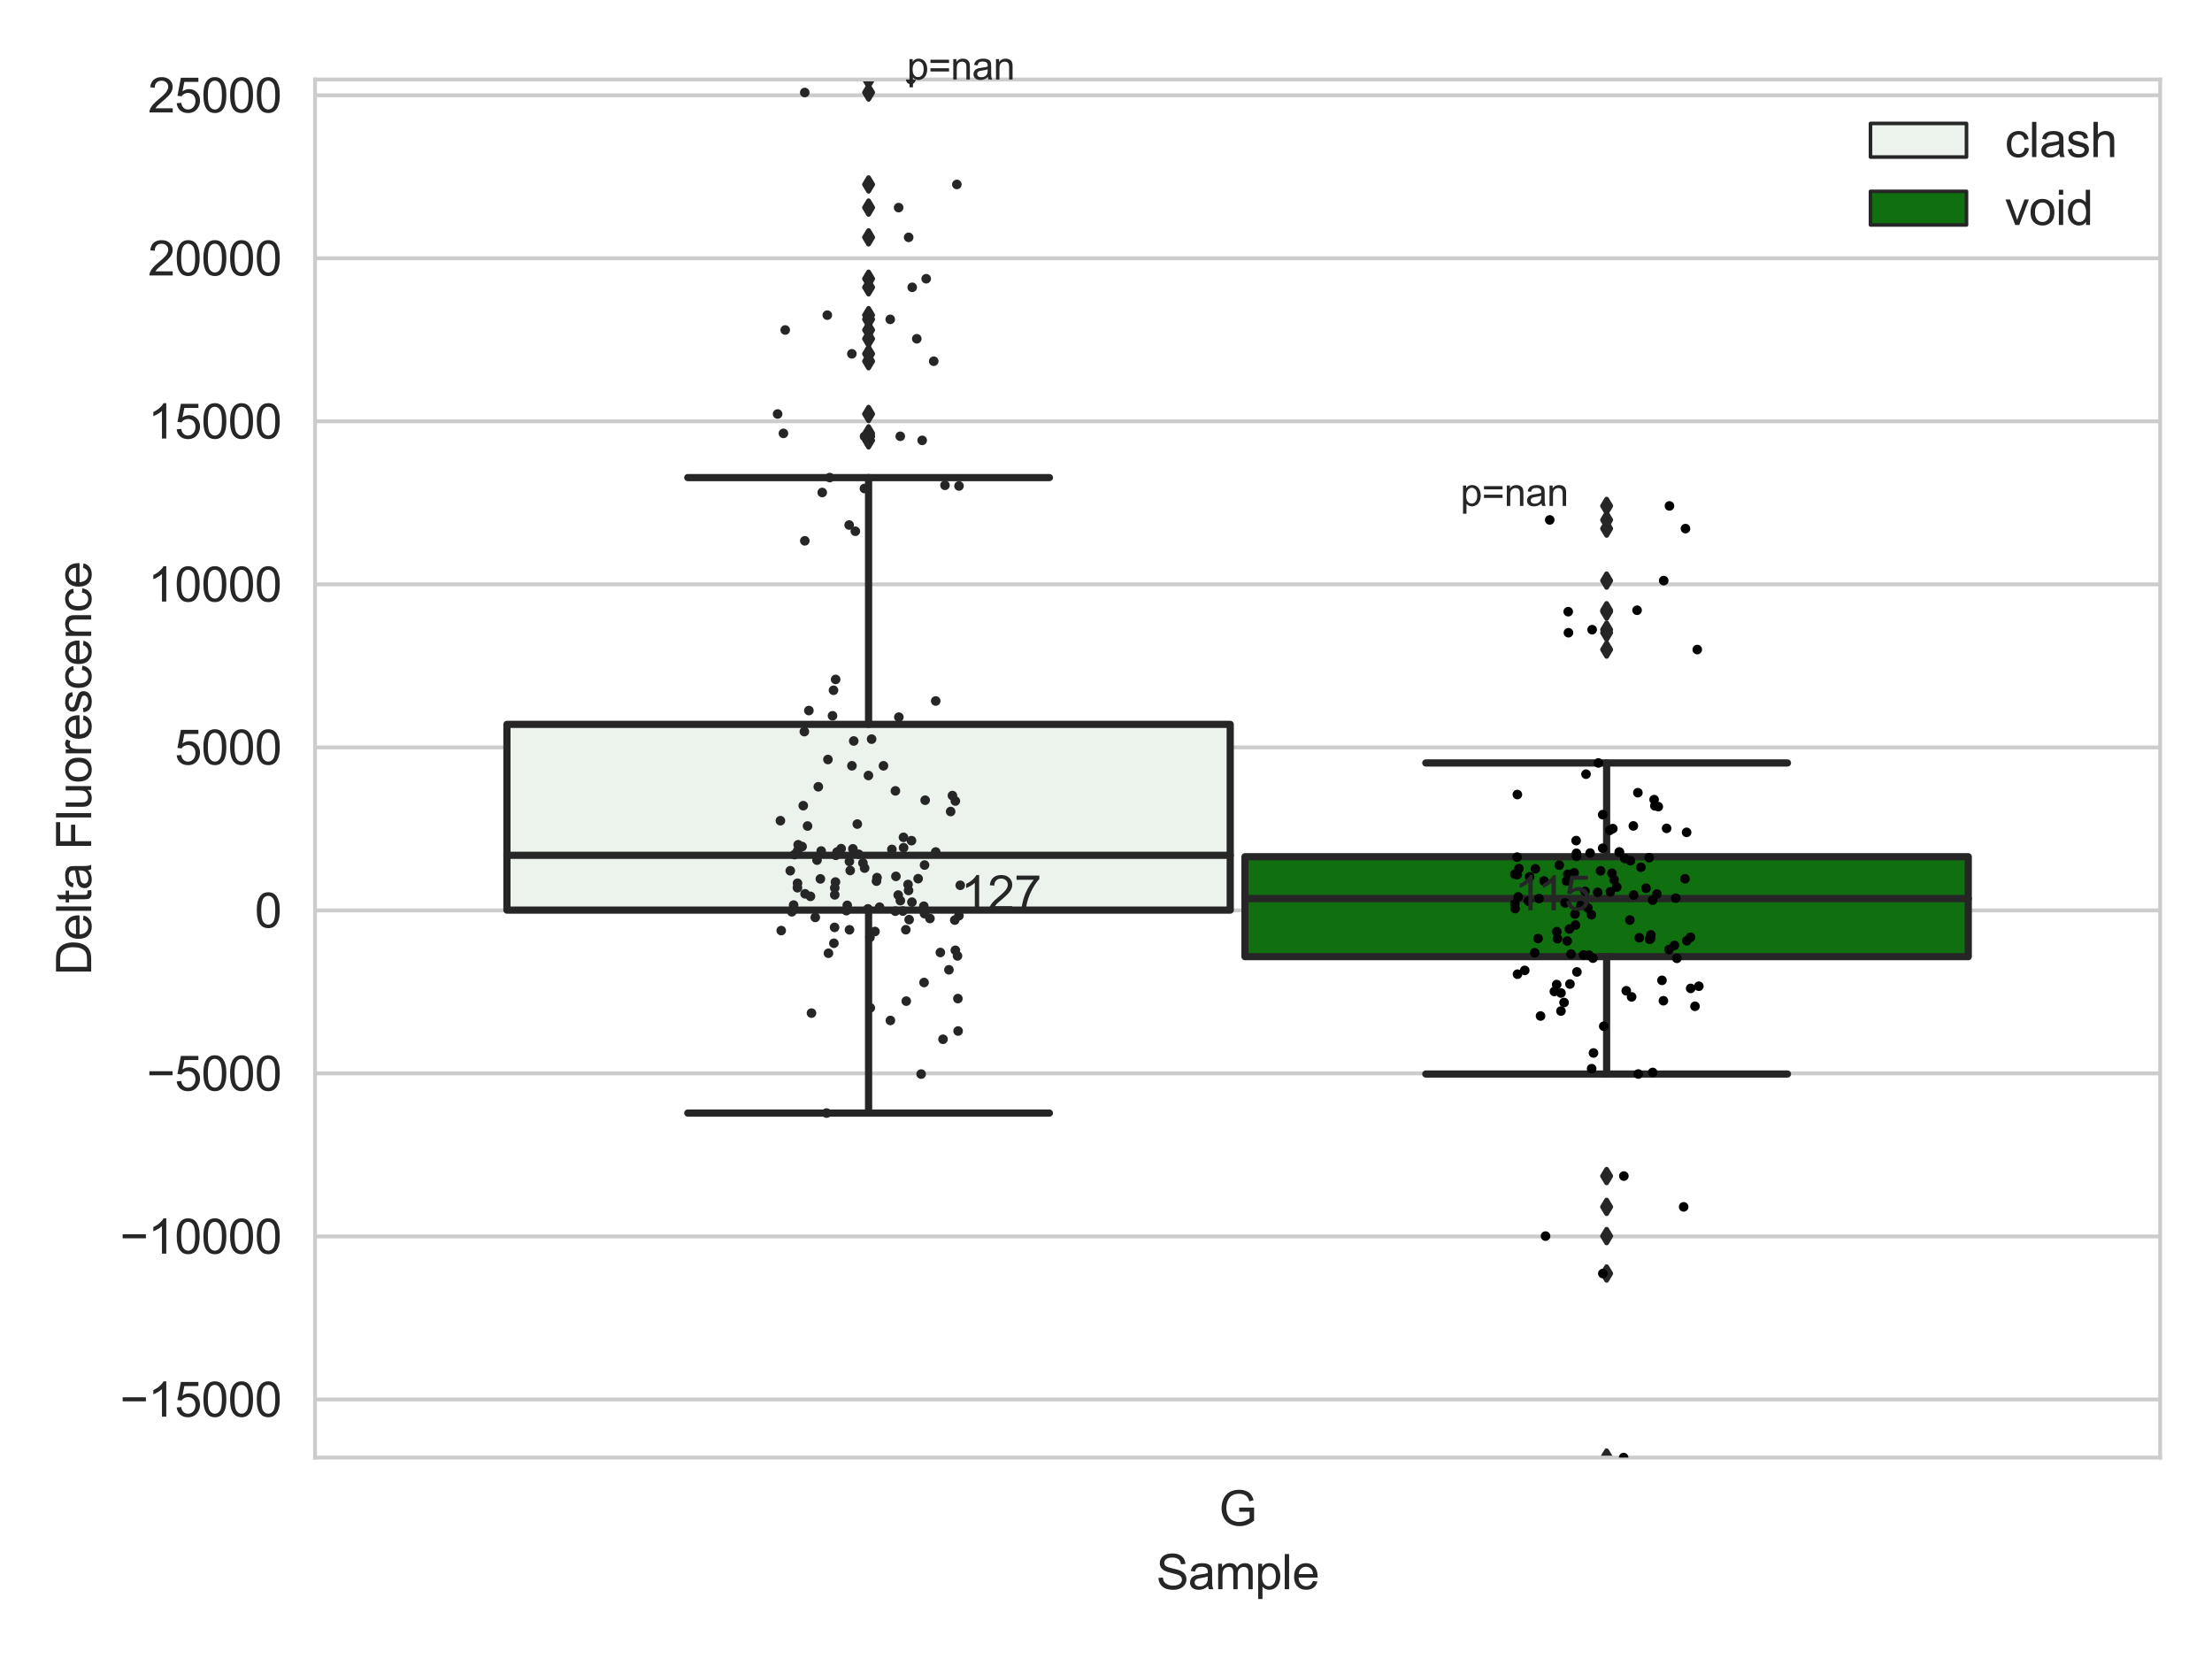 <?xml version="1.0" encoding="utf-8" standalone="no"?>
<!DOCTYPE svg PUBLIC "-//W3C//DTD SVG 1.1//EN"
  "http://www.w3.org/Graphics/SVG/1.1/DTD/svg11.dtd">
<svg xmlns:xlink="http://www.w3.org/1999/xlink" width="460.8pt" height="345.6pt" viewBox="0 0 460.8 345.6" xmlns="http://www.w3.org/2000/svg" version="1.1">
 <defs>
  <style type="text/css">*{stroke-linejoin: round; stroke-linecap: butt}</style>
 </defs>
 <g id="figure_1">
  <g id="patch_1">
   <path d="M 0 345.6 
L 460.8 345.6 
L 460.8 0 
L 0 0 
z
" style="fill: #ffffff"/>
  </g>
  <g id="axes_1">
   <g id="patch_2">
    <path d="M 65.63 303.64 
L 450 303.64 
L 450 16.56 
L 65.63 16.56 
z
" style="fill: #ffffff"/>
   </g>
   <g id="matplotlib.axis_1">
    <g id="xtick_1">
     <g id="text_1">
      <!-- G -->
      <g style="fill: #262626" transform="translate(253.926 317.798)scale(0.1 -0.1)">
       <defs>
        <path id="ArialMT-47" d="M 2638 1797 
L 2638 2334 
L 4578 2338 
L 4578 638 
Q 4131 281 3656 101 
Q 3181 -78 2681 -78 
Q 2006 -78 1454 211 
Q 903 500 622 1047 
Q 341 1594 341 2269 
Q 341 2938 620 3517 
Q 900 4097 1425 4378 
Q 1950 4659 2634 4659 
Q 3131 4659 3532 4498 
Q 3934 4338 4162 4050 
Q 4391 3763 4509 3300 
L 3963 3150 
Q 3859 3500 3706 3700 
Q 3553 3900 3268 4020 
Q 2984 4141 2638 4141 
Q 2222 4141 1919 4014 
Q 1616 3888 1430 3681 
Q 1244 3475 1141 3228 
Q 966 2803 966 2306 
Q 966 1694 1177 1281 
Q 1388 869 1791 669 
Q 2194 469 2647 469 
Q 3041 469 3416 620 
Q 3791 772 3984 944 
L 3984 1797 
L 2638 1797 
z
" transform="scale(0.016)"/>
       </defs>
       <use xlink:href="#ArialMT-47"/>
      </g>
     </g>
    </g>
    <g id="text_2">
     <!-- Sample -->
     <g style="fill: #262626" transform="translate(240.863 331.065)scale(0.1 -0.1)">
      <defs>
       <path id="ArialMT-53" d="M 288 1472 
L 859 1522 
Q 900 1178 1048 958 
Q 1197 738 1509 602 
Q 1822 466 2213 466 
Q 2559 466 2825 569 
Q 3091 672 3220 851 
Q 3350 1031 3350 1244 
Q 3350 1459 3225 1620 
Q 3100 1781 2813 1891 
Q 2628 1963 1997 2114 
Q 1366 2266 1113 2400 
Q 784 2572 623 2826 
Q 463 3081 463 3397 
Q 463 3744 659 4045 
Q 856 4347 1234 4503 
Q 1613 4659 2075 4659 
Q 2584 4659 2973 4495 
Q 3363 4331 3572 4012 
Q 3781 3694 3797 3291 
L 3216 3247 
Q 3169 3681 2898 3903 
Q 2628 4125 2100 4125 
Q 1550 4125 1298 3923 
Q 1047 3722 1047 3438 
Q 1047 3191 1225 3031 
Q 1400 2872 2139 2705 
Q 2878 2538 3153 2413 
Q 3553 2228 3743 1945 
Q 3934 1663 3934 1294 
Q 3934 928 3725 604 
Q 3516 281 3123 101 
Q 2731 -78 2241 -78 
Q 1619 -78 1198 103 
Q 778 284 539 648 
Q 300 1013 288 1472 
z
" transform="scale(0.016)"/>
       <path id="ArialMT-61" d="M 2588 409 
Q 2275 144 1986 34 
Q 1697 -75 1366 -75 
Q 819 -75 525 192 
Q 231 459 231 875 
Q 231 1119 342 1320 
Q 453 1522 633 1644 
Q 813 1766 1038 1828 
Q 1203 1872 1538 1913 
Q 2219 1994 2541 2106 
Q 2544 2222 2544 2253 
Q 2544 2597 2384 2738 
Q 2169 2928 1744 2928 
Q 1347 2928 1158 2789 
Q 969 2650 878 2297 
L 328 2372 
Q 403 2725 575 2942 
Q 747 3159 1072 3276 
Q 1397 3394 1825 3394 
Q 2250 3394 2515 3294 
Q 2781 3194 2906 3042 
Q 3031 2891 3081 2659 
Q 3109 2516 3109 2141 
L 3109 1391 
Q 3109 606 3145 398 
Q 3181 191 3288 0 
L 2700 0 
Q 2613 175 2588 409 
z
M 2541 1666 
Q 2234 1541 1622 1453 
Q 1275 1403 1131 1340 
Q 988 1278 909 1158 
Q 831 1038 831 891 
Q 831 666 1001 516 
Q 1172 366 1500 366 
Q 1825 366 2078 508 
Q 2331 650 2450 897 
Q 2541 1088 2541 1459 
L 2541 1666 
z
" transform="scale(0.016)"/>
       <path id="ArialMT-6d" d="M 422 0 
L 422 3319 
L 925 3319 
L 925 2853 
Q 1081 3097 1340 3245 
Q 1600 3394 1931 3394 
Q 2300 3394 2536 3241 
Q 2772 3088 2869 2813 
Q 3263 3394 3894 3394 
Q 4388 3394 4653 3120 
Q 4919 2847 4919 2278 
L 4919 0 
L 4359 0 
L 4359 2091 
Q 4359 2428 4304 2576 
Q 4250 2725 4106 2815 
Q 3963 2906 3769 2906 
Q 3419 2906 3187 2673 
Q 2956 2441 2956 1928 
L 2956 0 
L 2394 0 
L 2394 2156 
Q 2394 2531 2256 2718 
Q 2119 2906 1806 2906 
Q 1569 2906 1367 2781 
Q 1166 2656 1075 2415 
Q 984 2175 984 1722 
L 984 0 
L 422 0 
z
" transform="scale(0.016)"/>
       <path id="ArialMT-70" d="M 422 -1272 
L 422 3319 
L 934 3319 
L 934 2888 
Q 1116 3141 1344 3267 
Q 1572 3394 1897 3394 
Q 2322 3394 2647 3175 
Q 2972 2956 3137 2557 
Q 3303 2159 3303 1684 
Q 3303 1175 3120 767 
Q 2938 359 2589 142 
Q 2241 -75 1856 -75 
Q 1575 -75 1351 44 
Q 1128 163 984 344 
L 984 -1272 
L 422 -1272 
z
M 931 1641 
Q 931 1000 1190 694 
Q 1450 388 1819 388 
Q 2194 388 2461 705 
Q 2728 1022 2728 1688 
Q 2728 2322 2467 2637 
Q 2206 2953 1844 2953 
Q 1484 2953 1207 2617 
Q 931 2281 931 1641 
z
" transform="scale(0.016)"/>
       <path id="ArialMT-6c" d="M 409 0 
L 409 4581 
L 972 4581 
L 972 0 
L 409 0 
z
" transform="scale(0.016)"/>
       <path id="ArialMT-65" d="M 2694 1069 
L 3275 997 
Q 3138 488 2766 206 
Q 2394 -75 1816 -75 
Q 1088 -75 661 373 
Q 234 822 234 1631 
Q 234 2469 665 2931 
Q 1097 3394 1784 3394 
Q 2450 3394 2872 2941 
Q 3294 2488 3294 1666 
Q 3294 1616 3291 1516 
L 816 1516 
Q 847 969 1125 678 
Q 1403 388 1819 388 
Q 2128 388 2347 550 
Q 2566 713 2694 1069 
z
M 847 1978 
L 2700 1978 
Q 2663 2397 2488 2606 
Q 2219 2931 1791 2931 
Q 1403 2931 1139 2672 
Q 875 2413 847 1978 
z
" transform="scale(0.016)"/>
      </defs>
      <use xlink:href="#ArialMT-53"/>
      <use xlink:href="#ArialMT-61" x="66.699"/>
      <use xlink:href="#ArialMT-6d" x="122.314"/>
      <use xlink:href="#ArialMT-70" x="205.615"/>
      <use xlink:href="#ArialMT-6c" x="261.23"/>
      <use xlink:href="#ArialMT-65" x="283.447"/>
     </g>
    </g>
   </g>
   <g id="matplotlib.axis_2">
    <g id="ytick_1">
     <g id="line2d_1">
      <path d="M 65.63 291.538 
L 450 291.538 
" clip-path="url(#p4cfa5e7353)" style="fill: none; stroke: #cccccc; stroke-width: 0.8; stroke-linecap: round"/>
     </g>
     <g id="text_3">
      <!-- −15000 -->
      <g style="fill: #262626" transform="translate(24.985 295.117)scale(0.1 -0.1)">
       <defs>
        <path id="ArialMT-2212" d="M 3381 1997 
L 356 1997 
L 356 2522 
L 3381 2522 
L 3381 1997 
z
" transform="scale(0.016)"/>
        <path id="ArialMT-31" d="M 2384 0 
L 1822 0 
L 1822 3584 
Q 1619 3391 1289 3197 
Q 959 3003 697 2906 
L 697 3450 
Q 1169 3672 1522 3987 
Q 1875 4303 2022 4600 
L 2384 4600 
L 2384 0 
z
" transform="scale(0.016)"/>
        <path id="ArialMT-35" d="M 266 1200 
L 856 1250 
Q 922 819 1161 601 
Q 1400 384 1738 384 
Q 2144 384 2425 690 
Q 2706 997 2706 1503 
Q 2706 1984 2436 2262 
Q 2166 2541 1728 2541 
Q 1456 2541 1237 2417 
Q 1019 2294 894 2097 
L 366 2166 
L 809 4519 
L 3088 4519 
L 3088 3981 
L 1259 3981 
L 1013 2750 
Q 1425 3038 1878 3038 
Q 2478 3038 2890 2622 
Q 3303 2206 3303 1553 
Q 3303 931 2941 478 
Q 2500 -78 1738 -78 
Q 1113 -78 717 272 
Q 322 622 266 1200 
z
" transform="scale(0.016)"/>
        <path id="ArialMT-30" d="M 266 2259 
Q 266 3072 433 3567 
Q 600 4063 929 4331 
Q 1259 4600 1759 4600 
Q 2128 4600 2406 4451 
Q 2684 4303 2865 4023 
Q 3047 3744 3150 3342 
Q 3253 2941 3253 2259 
Q 3253 1453 3087 958 
Q 2922 463 2592 192 
Q 2263 -78 1759 -78 
Q 1097 -78 719 397 
Q 266 969 266 2259 
z
M 844 2259 
Q 844 1131 1108 757 
Q 1372 384 1759 384 
Q 2147 384 2411 759 
Q 2675 1134 2675 2259 
Q 2675 3391 2411 3762 
Q 2147 4134 1753 4134 
Q 1366 4134 1134 3806 
Q 844 3388 844 2259 
z
" transform="scale(0.016)"/>
       </defs>
       <use xlink:href="#ArialMT-2212"/>
       <use xlink:href="#ArialMT-31" x="58.398"/>
       <use xlink:href="#ArialMT-35" x="114.014"/>
       <use xlink:href="#ArialMT-30" x="169.629"/>
       <use xlink:href="#ArialMT-30" x="225.244"/>
       <use xlink:href="#ArialMT-30" x="280.859"/>
      </g>
     </g>
    </g>
    <g id="ytick_2">
     <g id="line2d_2">
      <path d="M 65.63 257.577 
L 450 257.577 
" clip-path="url(#p4cfa5e7353)" style="fill: none; stroke: #cccccc; stroke-width: 0.8; stroke-linecap: round"/>
     </g>
     <g id="text_4">
      <!-- −10000 -->
      <g style="fill: #262626" transform="translate(24.985 261.156)scale(0.1 -0.1)">
       <use xlink:href="#ArialMT-2212"/>
       <use xlink:href="#ArialMT-31" x="58.398"/>
       <use xlink:href="#ArialMT-30" x="114.014"/>
       <use xlink:href="#ArialMT-30" x="169.629"/>
       <use xlink:href="#ArialMT-30" x="225.244"/>
       <use xlink:href="#ArialMT-30" x="280.859"/>
      </g>
     </g>
    </g>
    <g id="ytick_3">
     <g id="line2d_3">
      <path d="M 65.63 223.615 
L 450 223.615 
" clip-path="url(#p4cfa5e7353)" style="fill: none; stroke: #cccccc; stroke-width: 0.8; stroke-linecap: round"/>
     </g>
     <g id="text_5">
      <!-- −5000 -->
      <g style="fill: #262626" transform="translate(30.546 227.194)scale(0.1 -0.1)">
       <use xlink:href="#ArialMT-2212"/>
       <use xlink:href="#ArialMT-35" x="58.398"/>
       <use xlink:href="#ArialMT-30" x="114.014"/>
       <use xlink:href="#ArialMT-30" x="169.629"/>
       <use xlink:href="#ArialMT-30" x="225.244"/>
      </g>
     </g>
    </g>
    <g id="ytick_4">
     <g id="line2d_4">
      <path d="M 65.63 189.654 
L 450 189.654 
" clip-path="url(#p4cfa5e7353)" style="fill: none; stroke: #cccccc; stroke-width: 0.8; stroke-linecap: round"/>
     </g>
     <g id="text_6">
      <!-- 0 -->
      <g style="fill: #262626" transform="translate(53.069 193.233)scale(0.1 -0.1)">
       <use xlink:href="#ArialMT-30"/>
      </g>
     </g>
    </g>
    <g id="ytick_5">
     <g id="line2d_5">
      <path d="M 65.63 155.692 
L 450 155.692 
" clip-path="url(#p4cfa5e7353)" style="fill: none; stroke: #cccccc; stroke-width: 0.8; stroke-linecap: round"/>
     </g>
     <g id="text_7">
      <!-- 5000 -->
      <g style="fill: #262626" transform="translate(36.386 159.271)scale(0.1 -0.1)">
       <use xlink:href="#ArialMT-35"/>
       <use xlink:href="#ArialMT-30" x="55.615"/>
       <use xlink:href="#ArialMT-30" x="111.23"/>
       <use xlink:href="#ArialMT-30" x="166.846"/>
      </g>
     </g>
    </g>
    <g id="ytick_6">
     <g id="line2d_6">
      <path d="M 65.63 121.731 
L 450 121.731 
" clip-path="url(#p4cfa5e7353)" style="fill: none; stroke: #cccccc; stroke-width: 0.8; stroke-linecap: round"/>
     </g>
     <g id="text_8">
      <!-- 10000 -->
      <g style="fill: #262626" transform="translate(30.825 125.31)scale(0.1 -0.1)">
       <use xlink:href="#ArialMT-31"/>
       <use xlink:href="#ArialMT-30" x="55.615"/>
       <use xlink:href="#ArialMT-30" x="111.23"/>
       <use xlink:href="#ArialMT-30" x="166.846"/>
       <use xlink:href="#ArialMT-30" x="222.461"/>
      </g>
     </g>
    </g>
    <g id="ytick_7">
     <g id="line2d_7">
      <path d="M 65.63 87.769 
L 450 87.769 
" clip-path="url(#p4cfa5e7353)" style="fill: none; stroke: #cccccc; stroke-width: 0.8; stroke-linecap: round"/>
     </g>
     <g id="text_9">
      <!-- 15000 -->
      <g style="fill: #262626" transform="translate(30.825 91.348)scale(0.1 -0.1)">
       <use xlink:href="#ArialMT-31"/>
       <use xlink:href="#ArialMT-35" x="55.615"/>
       <use xlink:href="#ArialMT-30" x="111.23"/>
       <use xlink:href="#ArialMT-30" x="166.846"/>
       <use xlink:href="#ArialMT-30" x="222.461"/>
      </g>
     </g>
    </g>
    <g id="ytick_8">
     <g id="line2d_8">
      <path d="M 65.63 53.808 
L 450 53.808 
" clip-path="url(#p4cfa5e7353)" style="fill: none; stroke: #cccccc; stroke-width: 0.8; stroke-linecap: round"/>
     </g>
     <g id="text_10">
      <!-- 20000 -->
      <g style="fill: #262626" transform="translate(30.825 57.386)scale(0.1 -0.1)">
       <defs>
        <path id="ArialMT-32" d="M 3222 541 
L 3222 0 
L 194 0 
Q 188 203 259 391 
Q 375 700 629 1000 
Q 884 1300 1366 1694 
Q 2113 2306 2375 2664 
Q 2638 3022 2638 3341 
Q 2638 3675 2398 3904 
Q 2159 4134 1775 4134 
Q 1369 4134 1125 3890 
Q 881 3647 878 3216 
L 300 3275 
Q 359 3922 746 4261 
Q 1134 4600 1788 4600 
Q 2447 4600 2831 4234 
Q 3216 3869 3216 3328 
Q 3216 3053 3103 2787 
Q 2991 2522 2730 2228 
Q 2469 1934 1863 1422 
Q 1356 997 1212 845 
Q 1069 694 975 541 
L 3222 541 
z
" transform="scale(0.016)"/>
       </defs>
       <use xlink:href="#ArialMT-32"/>
       <use xlink:href="#ArialMT-30" x="55.615"/>
       <use xlink:href="#ArialMT-30" x="111.23"/>
       <use xlink:href="#ArialMT-30" x="166.846"/>
       <use xlink:href="#ArialMT-30" x="222.461"/>
      </g>
     </g>
    </g>
    <g id="ytick_9">
     <g id="line2d_9">
      <path d="M 65.63 19.846 
L 450 19.846 
" clip-path="url(#p4cfa5e7353)" style="fill: none; stroke: #cccccc; stroke-width: 0.8; stroke-linecap: round"/>
     </g>
     <g id="text_11">
      <!-- 25000 -->
      <g style="fill: #262626" transform="translate(30.825 23.425)scale(0.1 -0.1)">
       <use xlink:href="#ArialMT-32"/>
       <use xlink:href="#ArialMT-35" x="55.615"/>
       <use xlink:href="#ArialMT-30" x="111.23"/>
       <use xlink:href="#ArialMT-30" x="166.846"/>
       <use xlink:href="#ArialMT-30" x="222.461"/>
      </g>
     </g>
    </g>
    <g id="text_12">
     <!-- Delta Fluorescence -->
     <g style="fill: #262626" transform="translate(18.997 203.174)rotate(-90)scale(0.1 -0.1)">
      <defs>
       <path id="ArialMT-44" d="M 494 0 
L 494 4581 
L 2072 4581 
Q 2606 4581 2888 4516 
Q 3281 4425 3559 4188 
Q 3922 3881 4101 3404 
Q 4281 2928 4281 2316 
Q 4281 1794 4159 1391 
Q 4038 988 3847 723 
Q 3656 459 3429 307 
Q 3203 156 2883 78 
Q 2563 0 2147 0 
L 494 0 
z
M 1100 541 
L 2078 541 
Q 2531 541 2789 625 
Q 3047 709 3200 863 
Q 3416 1078 3536 1442 
Q 3656 1806 3656 2325 
Q 3656 3044 3420 3430 
Q 3184 3816 2847 3947 
Q 2603 4041 2063 4041 
L 1100 4041 
L 1100 541 
z
" transform="scale(0.016)"/>
       <path id="ArialMT-74" d="M 1650 503 
L 1731 6 
Q 1494 -44 1306 -44 
Q 1000 -44 831 53 
Q 663 150 594 308 
Q 525 466 525 972 
L 525 2881 
L 113 2881 
L 113 3319 
L 525 3319 
L 525 4141 
L 1084 4478 
L 1084 3319 
L 1650 3319 
L 1650 2881 
L 1084 2881 
L 1084 941 
Q 1084 700 1114 631 
Q 1144 563 1211 522 
Q 1278 481 1403 481 
Q 1497 481 1650 503 
z
" transform="scale(0.016)"/>
       <path id="ArialMT-20" transform="scale(0.016)"/>
       <path id="ArialMT-46" d="M 525 0 
L 525 4581 
L 3616 4581 
L 3616 4041 
L 1131 4041 
L 1131 2622 
L 3281 2622 
L 3281 2081 
L 1131 2081 
L 1131 0 
L 525 0 
z
" transform="scale(0.016)"/>
       <path id="ArialMT-75" d="M 2597 0 
L 2597 488 
Q 2209 -75 1544 -75 
Q 1250 -75 995 37 
Q 741 150 617 320 
Q 494 491 444 738 
Q 409 903 409 1263 
L 409 3319 
L 972 3319 
L 972 1478 
Q 972 1038 1006 884 
Q 1059 663 1231 536 
Q 1403 409 1656 409 
Q 1909 409 2131 539 
Q 2353 669 2445 892 
Q 2538 1116 2538 1541 
L 2538 3319 
L 3100 3319 
L 3100 0 
L 2597 0 
z
" transform="scale(0.016)"/>
       <path id="ArialMT-6f" d="M 213 1659 
Q 213 2581 725 3025 
Q 1153 3394 1769 3394 
Q 2453 3394 2887 2945 
Q 3322 2497 3322 1706 
Q 3322 1066 3130 698 
Q 2938 331 2570 128 
Q 2203 -75 1769 -75 
Q 1072 -75 642 372 
Q 213 819 213 1659 
z
M 791 1659 
Q 791 1022 1069 705 
Q 1347 388 1769 388 
Q 2188 388 2466 706 
Q 2744 1025 2744 1678 
Q 2744 2294 2464 2611 
Q 2184 2928 1769 2928 
Q 1347 2928 1069 2612 
Q 791 2297 791 1659 
z
" transform="scale(0.016)"/>
       <path id="ArialMT-72" d="M 416 0 
L 416 3319 
L 922 3319 
L 922 2816 
Q 1116 3169 1280 3281 
Q 1444 3394 1641 3394 
Q 1925 3394 2219 3213 
L 2025 2691 
Q 1819 2813 1613 2813 
Q 1428 2813 1281 2702 
Q 1134 2591 1072 2394 
Q 978 2094 978 1738 
L 978 0 
L 416 0 
z
" transform="scale(0.016)"/>
       <path id="ArialMT-73" d="M 197 991 
L 753 1078 
Q 800 744 1014 566 
Q 1228 388 1613 388 
Q 2000 388 2187 545 
Q 2375 703 2375 916 
Q 2375 1106 2209 1216 
Q 2094 1291 1634 1406 
Q 1016 1563 777 1677 
Q 538 1791 414 1992 
Q 291 2194 291 2438 
Q 291 2659 392 2848 
Q 494 3038 669 3163 
Q 800 3259 1026 3326 
Q 1253 3394 1513 3394 
Q 1903 3394 2198 3281 
Q 2494 3169 2634 2976 
Q 2775 2784 2828 2463 
L 2278 2388 
Q 2241 2644 2061 2787 
Q 1881 2931 1553 2931 
Q 1166 2931 1000 2803 
Q 834 2675 834 2503 
Q 834 2394 903 2306 
Q 972 2216 1119 2156 
Q 1203 2125 1616 2013 
Q 2213 1853 2448 1751 
Q 2684 1650 2818 1456 
Q 2953 1263 2953 975 
Q 2953 694 2789 445 
Q 2625 197 2315 61 
Q 2006 -75 1616 -75 
Q 969 -75 630 194 
Q 291 463 197 991 
z
" transform="scale(0.016)"/>
       <path id="ArialMT-63" d="M 2588 1216 
L 3141 1144 
Q 3050 572 2676 248 
Q 2303 -75 1759 -75 
Q 1078 -75 664 370 
Q 250 816 250 1647 
Q 250 2184 428 2587 
Q 606 2991 970 3192 
Q 1334 3394 1763 3394 
Q 2303 3394 2647 3120 
Q 2991 2847 3088 2344 
L 2541 2259 
Q 2463 2594 2264 2762 
Q 2066 2931 1784 2931 
Q 1359 2931 1093 2626 
Q 828 2322 828 1663 
Q 828 994 1084 691 
Q 1341 388 1753 388 
Q 2084 388 2306 591 
Q 2528 794 2588 1216 
z
" transform="scale(0.016)"/>
       <path id="ArialMT-6e" d="M 422 0 
L 422 3319 
L 928 3319 
L 928 2847 
Q 1294 3394 1984 3394 
Q 2284 3394 2536 3286 
Q 2788 3178 2913 3003 
Q 3038 2828 3088 2588 
Q 3119 2431 3119 2041 
L 3119 0 
L 2556 0 
L 2556 2019 
Q 2556 2363 2490 2533 
Q 2425 2703 2258 2804 
Q 2091 2906 1866 2906 
Q 1506 2906 1245 2678 
Q 984 2450 984 1813 
L 984 0 
L 422 0 
z
" transform="scale(0.016)"/>
      </defs>
      <use xlink:href="#ArialMT-44"/>
      <use xlink:href="#ArialMT-65" x="72.217"/>
      <use xlink:href="#ArialMT-6c" x="127.832"/>
      <use xlink:href="#ArialMT-74" x="150.049"/>
      <use xlink:href="#ArialMT-61" x="177.832"/>
      <use xlink:href="#ArialMT-20" x="233.447"/>
      <use xlink:href="#ArialMT-46" x="261.23"/>
      <use xlink:href="#ArialMT-6c" x="322.314"/>
      <use xlink:href="#ArialMT-75" x="344.531"/>
      <use xlink:href="#ArialMT-6f" x="400.146"/>
      <use xlink:href="#ArialMT-72" x="455.762"/>
      <use xlink:href="#ArialMT-65" x="489.062"/>
      <use xlink:href="#ArialMT-73" x="544.678"/>
      <use xlink:href="#ArialMT-63" x="594.678"/>
      <use xlink:href="#ArialMT-65" x="644.678"/>
      <use xlink:href="#ArialMT-6e" x="700.293"/>
      <use xlink:href="#ArialMT-63" x="755.908"/>
      <use xlink:href="#ArialMT-65" x="805.908"/>
     </g>
    </g>
   </g>
   <g id="patch_3">
    <path d="M 105.604 189.593 
L 256.278 189.593 
L 256.278 150.901 
L 105.604 150.901 
L 105.604 189.593 
z
" clip-path="url(#p4cfa5e7353)" style="fill: #ecf2ec; stroke: #262626; stroke-width: 1.5; stroke-linejoin: miter"/>
   </g>
   <g id="patch_4">
    <path d="M 259.352 199.289 
L 410.026 199.289 
L 410.026 178.471 
L 259.352 178.471 
L 259.352 199.289 
z
" clip-path="url(#p4cfa5e7353)" style="fill: #107010; stroke: #262626; stroke-width: 1.5; stroke-linejoin: miter"/>
   </g>
   <g id="patch_5">
    <path d="M 257.815 189.654 
L 257.815 189.654 
L 257.815 189.654 
L 257.815 189.654 
z
" clip-path="url(#p4cfa5e7353)" style="fill: #ecf2ec; stroke: #262626; stroke-width: 0.75; stroke-linejoin: miter"/>
   </g>
   <g id="patch_6">
    <path d="M 257.815 189.654 
L 257.815 189.654 
L 257.815 189.654 
L 257.815 189.654 
z
" clip-path="url(#p4cfa5e7353)" style="fill: #107010; stroke: #262626; stroke-width: 0.75; stroke-linejoin: miter"/>
   </g>
   <g id="PathCollection_1"/>
   <g id="PathCollection_2"/>
   <g id="line2d_10">
    <path d="M 180.941 189.593 
L 180.941 231.872 
" clip-path="url(#p4cfa5e7353)" style="fill: none; stroke: #262626; stroke-width: 1.5; stroke-linecap: round"/>
   </g>
   <g id="line2d_11">
    <path d="M 180.941 150.901 
L 180.941 99.492 
" clip-path="url(#p4cfa5e7353)" style="fill: none; stroke: #262626; stroke-width: 1.5; stroke-linecap: round"/>
   </g>
   <g id="line2d_12">
    <path d="M 143.273 231.872 
L 218.609 231.872 
" clip-path="url(#p4cfa5e7353)" style="fill: none; stroke: #262626; stroke-width: 1.5; stroke-linecap: round"/>
   </g>
   <g id="line2d_13">
    <path d="M 143.273 99.492 
L 218.609 99.492 
" clip-path="url(#p4cfa5e7353)" style="fill: none; stroke: #262626; stroke-width: 1.5; stroke-linecap: round"/>
   </g>
   <g id="line2d_14">
    <defs>
     <path id="m4e67649606" d="M -0 1.414 
L 0.849 0 
L 0 -1.414 
L -0.849 -0 
z
" style="stroke: #262626; stroke-linejoin: miter"/>
    </defs>
    <g clip-path="url(#p4cfa5e7353)">
     <use xlink:href="#m4e67649606" x="180.941" y="49.444" style="fill: #262626; stroke: #262626; stroke-linejoin: miter"/>
     <use xlink:href="#m4e67649606" x="180.941" y="91.735" style="fill: #262626; stroke: #262626; stroke-linejoin: miter"/>
     <use xlink:href="#m4e67649606" x="180.941" y="70.572" style="fill: #262626; stroke: #262626; stroke-linejoin: miter"/>
     <use xlink:href="#m4e67649606" x="180.941" y="66.528" style="fill: #262626; stroke: #262626; stroke-linejoin: miter"/>
     <use xlink:href="#m4e67649606" x="180.941" y="75.25" style="fill: #262626; stroke: #262626; stroke-linejoin: miter"/>
     <use xlink:href="#m4e67649606" x="180.941" y="90.887" style="fill: #262626; stroke: #262626; stroke-linejoin: miter"/>
     <use xlink:href="#m4e67649606" x="180.941" y="86.243" style="fill: #262626; stroke: #262626; stroke-linejoin: miter"/>
     <use xlink:href="#m4e67649606" x="180.941" y="73.705" style="fill: #262626; stroke: #262626; stroke-linejoin: miter"/>
     <use xlink:href="#m4e67649606" x="180.941" y="90.277" style="fill: #262626; stroke: #262626; stroke-linejoin: miter"/>
     <use xlink:href="#m4e67649606" x="180.941" y="68.744" style="fill: #262626; stroke: #262626; stroke-linejoin: miter"/>
     <use xlink:href="#m4e67649606" x="180.941" y="43.246" style="fill: #262626; stroke: #262626; stroke-linejoin: miter"/>
     <use xlink:href="#m4e67649606" x="180.941" y="90.919" style="fill: #262626; stroke: #262626; stroke-linejoin: miter"/>
     <use xlink:href="#m4e67649606" x="180.941" y="58.066" style="fill: #262626; stroke: #262626; stroke-linejoin: miter"/>
     <use xlink:href="#m4e67649606" x="180.941" y="38.422" style="fill: #262626; stroke: #262626; stroke-linejoin: miter"/>
     <use xlink:href="#m4e67649606" x="180.941" y="65.652" style="fill: #262626; stroke: #262626; stroke-linejoin: miter"/>
     <use xlink:href="#m4e67649606" x="180.941" y="59.852" style="fill: #262626; stroke: #262626; stroke-linejoin: miter"/>
     <use xlink:href="#m4e67649606" x="180.941" y="19.273" style="fill: #262626; stroke: #262626; stroke-linejoin: miter"/>
     <use xlink:href="#m4e67649606" x="180.941" y="16.56" style="fill: #262626; stroke: #262626; stroke-linejoin: miter"/>
    </g>
   </g>
   <g id="line2d_15">
    <path d="M 334.689 199.289 
L 334.689 223.736 
" clip-path="url(#p4cfa5e7353)" style="fill: none; stroke: #262626; stroke-width: 1.5; stroke-linecap: round"/>
   </g>
   <g id="line2d_16">
    <path d="M 334.689 178.471 
L 334.689 158.939 
" clip-path="url(#p4cfa5e7353)" style="fill: none; stroke: #262626; stroke-width: 1.5; stroke-linecap: round"/>
   </g>
   <g id="line2d_17">
    <path d="M 297.021 223.736 
L 372.357 223.736 
" clip-path="url(#p4cfa5e7353)" style="fill: none; stroke: #262626; stroke-width: 1.5; stroke-linecap: round"/>
   </g>
   <g id="line2d_18">
    <path d="M 297.021 158.939 
L 372.357 158.939 
" clip-path="url(#p4cfa5e7353)" style="fill: none; stroke: #262626; stroke-width: 1.5; stroke-linecap: round"/>
   </g>
   <g id="line2d_19">
    <g clip-path="url(#p4cfa5e7353)">
     <use xlink:href="#m4e67649606" x="334.689" y="257.504" style="fill: #262626; stroke: #262626; stroke-linejoin: miter"/>
     <use xlink:href="#m4e67649606" x="334.689" y="265.297" style="fill: #262626; stroke: #262626; stroke-linejoin: miter"/>
     <use xlink:href="#m4e67649606" x="334.689" y="303.64" style="fill: #262626; stroke: #262626; stroke-linejoin: miter"/>
     <use xlink:href="#m4e67649606" x="334.689" y="251.412" style="fill: #262626; stroke: #262626; stroke-linejoin: miter"/>
     <use xlink:href="#m4e67649606" x="334.689" y="244.995" style="fill: #262626; stroke: #262626; stroke-linejoin: miter"/>
     <use xlink:href="#m4e67649606" x="334.689" y="135.315" style="fill: #262626; stroke: #262626; stroke-linejoin: miter"/>
     <use xlink:href="#m4e67649606" x="334.689" y="108.312" style="fill: #262626; stroke: #262626; stroke-linejoin: miter"/>
     <use xlink:href="#m4e67649606" x="334.689" y="127.123" style="fill: #262626; stroke: #262626; stroke-linejoin: miter"/>
     <use xlink:href="#m4e67649606" x="334.689" y="110.12" style="fill: #262626; stroke: #262626; stroke-linejoin: miter"/>
     <use xlink:href="#m4e67649606" x="334.689" y="105.392" style="fill: #262626; stroke: #262626; stroke-linejoin: miter"/>
     <use xlink:href="#m4e67649606" x="334.689" y="131.174" style="fill: #262626; stroke: #262626; stroke-linejoin: miter"/>
     <use xlink:href="#m4e67649606" x="334.689" y="131.807" style="fill: #262626; stroke: #262626; stroke-linejoin: miter"/>
     <use xlink:href="#m4e67649606" x="334.689" y="127.423" style="fill: #262626; stroke: #262626; stroke-linejoin: miter"/>
     <use xlink:href="#m4e67649606" x="334.689" y="120.948" style="fill: #262626; stroke: #262626; stroke-linejoin: miter"/>
    </g>
   </g>
   <g id="line2d_20">
    <path d="M 105.604 178.174 
L 256.278 178.174 
" clip-path="url(#p4cfa5e7353)" style="fill: none; stroke: #262626; stroke-width: 1.5; stroke-linecap: round"/>
   </g>
   <g id="line2d_21">
    <path d="M 259.352 187.189 
L 410.026 187.189 
" clip-path="url(#p4cfa5e7353)" style="fill: none; stroke: #262626; stroke-width: 1.5; stroke-linecap: round"/>
   </g>
   <g id="patch_7">
    <path d="M 65.63 303.64 
L 65.63 16.56 
" style="fill: none; stroke: #cccccc; stroke-width: 0.8; stroke-linejoin: miter; stroke-linecap: square"/>
   </g>
   <g id="patch_8">
    <path d="M 450 303.64 
L 450 16.56 
" style="fill: none; stroke: #cccccc; stroke-width: 0.8; stroke-linejoin: miter; stroke-linecap: square"/>
   </g>
   <g id="patch_9">
    <path d="M 65.63 303.64 
L 450 303.64 
" style="fill: none; stroke: #cccccc; stroke-width: 0.8; stroke-linejoin: miter; stroke-linecap: square"/>
   </g>
   <g id="patch_10">
    <path d="M 65.63 16.56 
L 450 16.56 
" style="fill: none; stroke: #cccccc; stroke-width: 0.8; stroke-linejoin: miter; stroke-linecap: square"/>
   </g>
   <g id="PathCollection_3">
    <defs>
     <path id="C0_0_3d7d2fd4a5" d="M 0 1 
C 0.265 1 0.52 0.895 0.707 0.707 
C 0.895 0.52 1 0.265 1 -0 
C 1 -0.265 0.895 -0.52 0.707 -0.707 
C 0.52 -0.895 0.265 -1 0 -1 
C -0.265 -1 -0.52 -0.895 -0.707 -0.707 
C -0.895 -0.52 -1 -0.265 -1 0 
C -1 0.265 -0.895 0.52 -0.707 0.707 
C -0.52 0.895 -0.265 1 0 1 
z
"/>
    </defs>
    <g clip-path="url(#p4cfa5e7353)">
     <use xlink:href="#C0_0_3d7d2fd4a5" x="188.233" y="176.596" style="fill: #262626"/>
    </g>
    <g clip-path="url(#p4cfa5e7353)">
     <use xlink:href="#C0_0_3d7d2fd4a5" x="172.193" y="231.872" style="fill: #262626"/>
    </g>
    <g clip-path="url(#p4cfa5e7353)">
     <use xlink:href="#C0_0_3d7d2fd4a5" x="199.548" y="208.024" style="fill: #262626"/>
    </g>
    <g clip-path="url(#p4cfa5e7353)">
     <use xlink:href="#C0_0_3d7d2fd4a5" x="176.967" y="193.696" style="fill: #262626"/>
    </g>
    <g clip-path="url(#p4cfa5e7353)">
     <use xlink:href="#C0_0_3d7d2fd4a5" x="192.589" y="190.329" style="fill: #262626"/>
    </g>
    <g clip-path="url(#p4cfa5e7353)">
     <use xlink:href="#C0_0_3d7d2fd4a5" x="162.741" y="193.854" style="fill: #262626"/>
    </g>
    <g clip-path="url(#p4cfa5e7353)">
     <use xlink:href="#C0_0_3d7d2fd4a5" x="166.166" y="177.225" style="fill: #262626"/>
    </g>
    <g clip-path="url(#p4cfa5e7353)">
     <use xlink:href="#C0_0_3d7d2fd4a5" x="181.299" y="209.956" style="fill: #262626"/>
    </g>
    <g clip-path="url(#p4cfa5e7353)">
     <use xlink:href="#C0_0_3d7d2fd4a5" x="191.262" y="183.045" style="fill: #262626"/>
    </g>
    <g clip-path="url(#p4cfa5e7353)">
     <use xlink:href="#C0_0_3d7d2fd4a5" x="176.949" y="179.452" style="fill: #262626"/>
    </g>
    <g clip-path="url(#p4cfa5e7353)">
     <use xlink:href="#C0_0_3d7d2fd4a5" x="182.696" y="182.827" style="fill: #262626"/>
    </g>
    <g clip-path="url(#p4cfa5e7353)">
     <use xlink:href="#C0_0_3d7d2fd4a5" x="169.836" y="191.112" style="fill: #262626"/>
    </g>
    <g clip-path="url(#p4cfa5e7353)">
     <use xlink:href="#C0_0_3d7d2fd4a5" x="176.498" y="188.603" style="fill: #262626"/>
    </g>
    <g clip-path="url(#p4cfa5e7353)">
     <use xlink:href="#C0_0_3d7d2fd4a5" x="186.634" y="182.562" style="fill: #262626"/>
    </g>
    <g clip-path="url(#p4cfa5e7353)">
     <use xlink:href="#C0_0_3d7d2fd4a5" x="198.896" y="191.673" style="fill: #262626"/>
    </g>
    <g clip-path="url(#p4cfa5e7353)">
     <use xlink:href="#C0_0_3d7d2fd4a5" x="187.248" y="149.393" style="fill: #262626"/>
    </g>
    <g clip-path="url(#p4cfa5e7353)">
     <use xlink:href="#C0_0_3d7d2fd4a5" x="173.716" y="196.499" style="fill: #262626"/>
    </g>
    <g clip-path="url(#p4cfa5e7353)">
     <use xlink:href="#C0_0_3d7d2fd4a5" x="166.122" y="184.931" style="fill: #262626"/>
    </g>
    <g clip-path="url(#p4cfa5e7353)">
     <use xlink:href="#C0_0_3d7d2fd4a5" x="199.592" y="214.779" style="fill: #262626"/>
    </g>
    <g clip-path="url(#p4cfa5e7353)">
     <use xlink:href="#C0_0_3d7d2fd4a5" x="169.045" y="211.048" style="fill: #262626"/>
    </g>
    <g clip-path="url(#p4cfa5e7353)">
     <use xlink:href="#C0_0_3d7d2fd4a5" x="189.292" y="49.444" style="fill: #262626"/>
    </g>
    <g clip-path="url(#p4cfa5e7353)">
     <use xlink:href="#C0_0_3d7d2fd4a5" x="172.846" y="99.492" style="fill: #262626"/>
    </g>
    <g clip-path="url(#p4cfa5e7353)">
     <use xlink:href="#C0_0_3d7d2fd4a5" x="192.11" y="91.735" style="fill: #262626"/>
    </g>
    <g clip-path="url(#p4cfa5e7353)">
     <use xlink:href="#C0_0_3d7d2fd4a5" x="195.894" y="198.422" style="fill: #262626"/>
    </g>
    <g clip-path="url(#p4cfa5e7353)">
     <use xlink:href="#C0_0_3d7d2fd4a5" x="166.272" y="175.978" style="fill: #262626"/>
    </g>
    <g clip-path="url(#p4cfa5e7353)">
     <use xlink:href="#C0_0_3d7d2fd4a5" x="189.269" y="185.506" style="fill: #262626"/>
    </g>
    <g clip-path="url(#p4cfa5e7353)">
     <use xlink:href="#C0_0_3d7d2fd4a5" x="190.983" y="70.572" style="fill: #262626"/>
    </g>
    <g clip-path="url(#p4cfa5e7353)">
     <use xlink:href="#C0_0_3d7d2fd4a5" x="185.453" y="66.528" style="fill: #262626"/>
    </g>
    <g clip-path="url(#p4cfa5e7353)">
     <use xlink:href="#C0_0_3d7d2fd4a5" x="192.5" y="204.674" style="fill: #262626"/>
    </g>
    <g clip-path="url(#p4cfa5e7353)">
     <use xlink:href="#C0_0_3d7d2fd4a5" x="168.506" y="148.022" style="fill: #262626"/>
    </g>
    <g clip-path="url(#p4cfa5e7353)">
     <use xlink:href="#C0_0_3d7d2fd4a5" x="178.876" y="177.956" style="fill: #262626"/>
    </g>
    <g clip-path="url(#p4cfa5e7353)">
     <use xlink:href="#C0_0_3d7d2fd4a5" x="174.381" y="177.49" style="fill: #262626"/>
    </g>
    <g clip-path="url(#p4cfa5e7353)">
     <use xlink:href="#C0_0_3d7d2fd4a5" x="194.929" y="177.487" style="fill: #262626"/>
    </g>
    <g clip-path="url(#p4cfa5e7353)">
     <use xlink:href="#C0_0_3d7d2fd4a5" x="199.019" y="197.958" style="fill: #262626"/>
    </g>
    <g clip-path="url(#p4cfa5e7353)">
     <use xlink:href="#C0_0_3d7d2fd4a5" x="168.832" y="186.727" style="fill: #262626"/>
    </g>
    <g clip-path="url(#p4cfa5e7353)">
     <use xlink:href="#C0_0_3d7d2fd4a5" x="198.407" y="165.735" style="fill: #262626"/>
    </g>
    <g clip-path="url(#p4cfa5e7353)">
     <use xlink:href="#C0_0_3d7d2fd4a5" x="177.849" y="154.359" style="fill: #262626"/>
    </g>
    <g clip-path="url(#p4cfa5e7353)">
     <use xlink:href="#C0_0_3d7d2fd4a5" x="165.324" y="188.544" style="fill: #262626"/>
    </g>
    <g clip-path="url(#p4cfa5e7353)">
     <use xlink:href="#C0_0_3d7d2fd4a5" x="193.724" y="191.339" style="fill: #262626"/>
    </g>
    <g clip-path="url(#p4cfa5e7353)">
     <use xlink:href="#C0_0_3d7d2fd4a5" x="168.229" y="172.074" style="fill: #262626"/>
    </g>
    <g clip-path="url(#p4cfa5e7353)">
     <use xlink:href="#C0_0_3d7d2fd4a5" x="162.572" y="170.967" style="fill: #262626"/>
    </g>
    <g clip-path="url(#p4cfa5e7353)">
     <use xlink:href="#C0_0_3d7d2fd4a5" x="170.47" y="163.898" style="fill: #262626"/>
    </g>
    <g clip-path="url(#p4cfa5e7353)">
     <use xlink:href="#C0_0_3d7d2fd4a5" x="191.893" y="223.75" style="fill: #262626"/>
    </g>
    <g clip-path="url(#p4cfa5e7353)">
     <use xlink:href="#C0_0_3d7d2fd4a5" x="192.448" y="188.78" style="fill: #262626"/>
    </g>
    <g clip-path="url(#p4cfa5e7353)">
     <use xlink:href="#C0_0_3d7d2fd4a5" x="172.583" y="198.579" style="fill: #262626"/>
    </g>
    <g clip-path="url(#p4cfa5e7353)">
     <use xlink:href="#C0_0_3d7d2fd4a5" x="171.07" y="177.282" style="fill: #262626"/>
    </g>
    <g clip-path="url(#p4cfa5e7353)">
     <use xlink:href="#C0_0_3d7d2fd4a5" x="181.224" y="195.283" style="fill: #262626"/>
    </g>
    <g clip-path="url(#p4cfa5e7353)">
     <use xlink:href="#C0_0_3d7d2fd4a5" x="194.511" y="75.25" style="fill: #262626"/>
    </g>
    <g clip-path="url(#p4cfa5e7353)">
     <use xlink:href="#C0_0_3d7d2fd4a5" x="176.316" y="189.703" style="fill: #262626"/>
    </g>
    <g clip-path="url(#p4cfa5e7353)">
     <use xlink:href="#C0_0_3d7d2fd4a5" x="164.627" y="181.39" style="fill: #262626"/>
    </g>
    <g clip-path="url(#p4cfa5e7353)">
     <use xlink:href="#C0_0_3d7d2fd4a5" x="178.591" y="171.669" style="fill: #262626"/>
    </g>
    <g clip-path="url(#p4cfa5e7353)">
     <use xlink:href="#C0_0_3d7d2fd4a5" x="192.727" y="166.697" style="fill: #262626"/>
    </g>
    <g clip-path="url(#p4cfa5e7353)">
     <use xlink:href="#C0_0_3d7d2fd4a5" x="187.543" y="90.887" style="fill: #262626"/>
    </g>
    <g clip-path="url(#p4cfa5e7353)">
     <use xlink:href="#C0_0_3d7d2fd4a5" x="165.501" y="178.032" style="fill: #262626"/>
    </g>
    <g clip-path="url(#p4cfa5e7353)">
     <use xlink:href="#C0_0_3d7d2fd4a5" x="172.475" y="158.219" style="fill: #262626"/>
    </g>
    <g clip-path="url(#p4cfa5e7353)">
     <use xlink:href="#C0_0_3d7d2fd4a5" x="189.881" y="175.128" style="fill: #262626"/>
    </g>
    <g clip-path="url(#p4cfa5e7353)">
     <use xlink:href="#C0_0_3d7d2fd4a5" x="188.213" y="174.431" style="fill: #262626"/>
    </g>
    <g clip-path="url(#p4cfa5e7353)">
     <use xlink:href="#C0_0_3d7d2fd4a5" x="165.171" y="189.483" style="fill: #262626"/>
    </g>
    <g clip-path="url(#p4cfa5e7353)">
     <use xlink:href="#C0_0_3d7d2fd4a5" x="179.761" y="179.774" style="fill: #262626"/>
    </g>
    <g clip-path="url(#p4cfa5e7353)">
     <use xlink:href="#C0_0_3d7d2fd4a5" x="185.486" y="212.579" style="fill: #262626"/>
    </g>
    <g clip-path="url(#p4cfa5e7353)">
     <use xlink:href="#C0_0_3d7d2fd4a5" x="188.79" y="208.555" style="fill: #262626"/>
    </g>
    <g clip-path="url(#p4cfa5e7353)">
     <use xlink:href="#C0_0_3d7d2fd4a5" x="182.273" y="194.045" style="fill: #262626"/>
    </g>
    <g clip-path="url(#p4cfa5e7353)">
     <use xlink:href="#C0_0_3d7d2fd4a5" x="174.119" y="178.174" style="fill: #262626"/>
    </g>
    <g clip-path="url(#p4cfa5e7353)">
     <use xlink:href="#C0_0_3d7d2fd4a5" x="173.43" y="149.111" style="fill: #262626"/>
    </g>
    <g clip-path="url(#p4cfa5e7353)">
     <use xlink:href="#C0_0_3d7d2fd4a5" x="161.991" y="86.243" style="fill: #262626"/>
    </g>
    <g clip-path="url(#p4cfa5e7353)">
     <use xlink:href="#C0_0_3d7d2fd4a5" x="177.459" y="73.705" style="fill: #262626"/>
    </g>
    <g clip-path="url(#p4cfa5e7353)">
     <use xlink:href="#C0_0_3d7d2fd4a5" x="188.084" y="189.79" style="fill: #262626"/>
    </g>
    <g clip-path="url(#p4cfa5e7353)">
     <use xlink:href="#C0_0_3d7d2fd4a5" x="199.776" y="101.234" style="fill: #262626"/>
    </g>
    <g clip-path="url(#p4cfa5e7353)">
     <use xlink:href="#C0_0_3d7d2fd4a5" x="163.204" y="90.277" style="fill: #262626"/>
    </g>
    <g clip-path="url(#p4cfa5e7353)">
     <use xlink:href="#C0_0_3d7d2fd4a5" x="180.808" y="189.33" style="fill: #262626"/>
    </g>
    <g clip-path="url(#p4cfa5e7353)">
     <use xlink:href="#C0_0_3d7d2fd4a5" x="180.91" y="161.553" style="fill: #262626"/>
    </g>
    <g clip-path="url(#p4cfa5e7353)">
     <use xlink:href="#C0_0_3d7d2fd4a5" x="184.045" y="159.53" style="fill: #262626"/>
    </g>
    <g clip-path="url(#p4cfa5e7353)">
     <use xlink:href="#C0_0_3d7d2fd4a5" x="177.111" y="181.341" style="fill: #262626"/>
    </g>
    <g clip-path="url(#p4cfa5e7353)">
     <use xlink:href="#C0_0_3d7d2fd4a5" x="163.575" y="68.744" style="fill: #262626"/>
    </g>
    <g clip-path="url(#p4cfa5e7353)">
     <use xlink:href="#C0_0_3d7d2fd4a5" x="187.202" y="43.246" style="fill: #262626"/>
    </g>
    <g clip-path="url(#p4cfa5e7353)">
     <use xlink:href="#C0_0_3d7d2fd4a5" x="197.68" y="202.029" style="fill: #262626"/>
    </g>
    <g clip-path="url(#p4cfa5e7353)">
     <use xlink:href="#C0_0_3d7d2fd4a5" x="167.334" y="167.838" style="fill: #262626"/>
    </g>
    <g clip-path="url(#p4cfa5e7353)">
     <use xlink:href="#C0_0_3d7d2fd4a5" x="189.97" y="187.938" style="fill: #262626"/>
    </g>
    <g clip-path="url(#p4cfa5e7353)">
     <use xlink:href="#C0_0_3d7d2fd4a5" x="178.182" y="110.668" style="fill: #262626"/>
    </g>
    <g clip-path="url(#p4cfa5e7353)">
     <use xlink:href="#C0_0_3d7d2fd4a5" x="188.698" y="193.675" style="fill: #262626"/>
    </g>
    <g clip-path="url(#p4cfa5e7353)">
     <use xlink:href="#C0_0_3d7d2fd4a5" x="180.1" y="90.919" style="fill: #262626"/>
    </g>
    <g clip-path="url(#p4cfa5e7353)">
     <use xlink:href="#C0_0_3d7d2fd4a5" x="167.709" y="186.199" style="fill: #262626"/>
    </g>
    <g clip-path="url(#p4cfa5e7353)">
     <use xlink:href="#C0_0_3d7d2fd4a5" x="166.136" y="184" style="fill: #262626"/>
    </g>
    <g clip-path="url(#p4cfa5e7353)">
     <use xlink:href="#C0_0_3d7d2fd4a5" x="199.017" y="166.869" style="fill: #262626"/>
    </g>
    <g clip-path="url(#p4cfa5e7353)">
     <use xlink:href="#C0_0_3d7d2fd4a5" x="194.927" y="146.03" style="fill: #262626"/>
    </g>
    <g clip-path="url(#p4cfa5e7353)">
     <use xlink:href="#C0_0_3d7d2fd4a5" x="174.078" y="141.538" style="fill: #262626"/>
    </g>
    <g clip-path="url(#p4cfa5e7353)">
     <use xlink:href="#C0_0_3d7d2fd4a5" x="177.474" y="159.528" style="fill: #262626"/>
    </g>
    <g clip-path="url(#p4cfa5e7353)">
     <use xlink:href="#C0_0_3d7d2fd4a5" x="167.654" y="112.665" style="fill: #262626"/>
    </g>
    <g clip-path="url(#p4cfa5e7353)">
     <use xlink:href="#C0_0_3d7d2fd4a5" x="187.114" y="186.452" style="fill: #262626"/>
    </g>
    <g clip-path="url(#p4cfa5e7353)">
     <use xlink:href="#C0_0_3d7d2fd4a5" x="198.035" y="169.057" style="fill: #262626"/>
    </g>
    <g clip-path="url(#p4cfa5e7353)">
     <use xlink:href="#C0_0_3d7d2fd4a5" x="196.444" y="216.497" style="fill: #262626"/>
    </g>
    <g clip-path="url(#p4cfa5e7353)">
     <use xlink:href="#C0_0_3d7d2fd4a5" x="189.391" y="191.58" style="fill: #262626"/>
    </g>
    <g clip-path="url(#p4cfa5e7353)">
     <use xlink:href="#C0_0_3d7d2fd4a5" x="192.6" y="180.204" style="fill: #262626"/>
    </g>
    <g clip-path="url(#p4cfa5e7353)">
     <use xlink:href="#C0_0_3d7d2fd4a5" x="186.529" y="164.755" style="fill: #262626"/>
    </g>
    <g clip-path="url(#p4cfa5e7353)">
     <use xlink:href="#C0_0_3d7d2fd4a5" x="170.201" y="179.18" style="fill: #262626"/>
    </g>
    <g clip-path="url(#p4cfa5e7353)">
     <use xlink:href="#C0_0_3d7d2fd4a5" x="199.766" y="190.754" style="fill: #262626"/>
    </g>
    <g clip-path="url(#p4cfa5e7353)">
     <use xlink:href="#C0_0_3d7d2fd4a5" x="182.59" y="183.556" style="fill: #262626"/>
    </g>
    <g clip-path="url(#p4cfa5e7353)">
     <use xlink:href="#C0_0_3d7d2fd4a5" x="180.117" y="180.841" style="fill: #262626"/>
    </g>
    <g clip-path="url(#p4cfa5e7353)">
     <use xlink:href="#C0_0_3d7d2fd4a5" x="164.953" y="189.941" style="fill: #262626"/>
    </g>
    <g clip-path="url(#p4cfa5e7353)">
     <use xlink:href="#C0_0_3d7d2fd4a5" x="183.237" y="188.98" style="fill: #262626"/>
    </g>
    <g clip-path="url(#p4cfa5e7353)">
     <use xlink:href="#C0_0_3d7d2fd4a5" x="173.854" y="193.19" style="fill: #262626"/>
    </g>
    <g clip-path="url(#p4cfa5e7353)">
     <use xlink:href="#C0_0_3d7d2fd4a5" x="185.797" y="176.946" style="fill: #262626"/>
    </g>
    <g clip-path="url(#p4cfa5e7353)">
     <use xlink:href="#C0_0_3d7d2fd4a5" x="192.942" y="58.066" style="fill: #262626"/>
    </g>
    <g clip-path="url(#p4cfa5e7353)">
     <use xlink:href="#C0_0_3d7d2fd4a5" x="199.329" y="38.422" style="fill: #262626"/>
    </g>
    <g clip-path="url(#p4cfa5e7353)">
     <use xlink:href="#C0_0_3d7d2fd4a5" x="181.571" y="153.974" style="fill: #262626"/>
    </g>
    <g clip-path="url(#p4cfa5e7353)">
     <use xlink:href="#C0_0_3d7d2fd4a5" x="167.561" y="152.41" style="fill: #262626"/>
    </g>
    <g clip-path="url(#p4cfa5e7353)">
     <use xlink:href="#C0_0_3d7d2fd4a5" x="172.344" y="65.652" style="fill: #262626"/>
    </g>
    <g clip-path="url(#p4cfa5e7353)">
     <use xlink:href="#C0_0_3d7d2fd4a5" x="190.031" y="59.852" style="fill: #262626"/>
    </g>
    <g clip-path="url(#p4cfa5e7353)">
     <use xlink:href="#C0_0_3d7d2fd4a5" x="173.635" y="143.797" style="fill: #262626"/>
    </g>
    <g clip-path="url(#p4cfa5e7353)">
     <use xlink:href="#C0_0_3d7d2fd4a5" x="174.043" y="183.743" style="fill: #262626"/>
    </g>
    <g clip-path="url(#p4cfa5e7353)">
     <use xlink:href="#C0_0_3d7d2fd4a5" x="189.159" y="184.256" style="fill: #262626"/>
    </g>
    <g clip-path="url(#p4cfa5e7353)">
     <use xlink:href="#C0_0_3d7d2fd4a5" x="173.895" y="184.973" style="fill: #262626"/>
    </g>
    <g clip-path="url(#p4cfa5e7353)">
     <use xlink:href="#C0_0_3d7d2fd4a5" x="187.564" y="187.617" style="fill: #262626"/>
    </g>
    <g clip-path="url(#p4cfa5e7353)">
     <use xlink:href="#C0_0_3d7d2fd4a5" x="176.898" y="109.371" style="fill: #262626"/>
    </g>
    <g clip-path="url(#p4cfa5e7353)">
     <use xlink:href="#C0_0_3d7d2fd4a5" x="171.285" y="102.599" style="fill: #262626"/>
    </g>
    <g clip-path="url(#p4cfa5e7353)">
     <use xlink:href="#C0_0_3d7d2fd4a5" x="167.645" y="19.273" style="fill: #262626"/>
    </g>
    <g clip-path="url(#p4cfa5e7353)">
     <use xlink:href="#C0_0_3d7d2fd4a5" x="189.741" y="16.56" style="fill: #262626"/>
    </g>
    <g clip-path="url(#p4cfa5e7353)">
     <use xlink:href="#C0_0_3d7d2fd4a5" x="175.227" y="176.787" style="fill: #262626"/>
    </g>
    <g clip-path="url(#p4cfa5e7353)">
     <use xlink:href="#C0_0_3d7d2fd4a5" x="167.096" y="176.353" style="fill: #262626"/>
    </g>
    <g clip-path="url(#p4cfa5e7353)">
     <use xlink:href="#C0_0_3d7d2fd4a5" x="200.036" y="184.421" style="fill: #262626"/>
    </g>
    <g clip-path="url(#p4cfa5e7353)">
     <use xlink:href="#C0_0_3d7d2fd4a5" x="180.076" y="101.763" style="fill: #262626"/>
    </g>
    <g clip-path="url(#p4cfa5e7353)">
     <use xlink:href="#C0_0_3d7d2fd4a5" x="196.857" y="101.093" style="fill: #262626"/>
    </g>
    <g clip-path="url(#p4cfa5e7353)">
     <use xlink:href="#C0_0_3d7d2fd4a5" x="199.464" y="199.134" style="fill: #262626"/>
    </g>
    <g clip-path="url(#p4cfa5e7353)">
     <use xlink:href="#C0_0_3d7d2fd4a5" x="173.893" y="186.416" style="fill: #262626"/>
    </g>
    <g clip-path="url(#p4cfa5e7353)">
     <use xlink:href="#C0_0_3d7d2fd4a5" x="170.901" y="183.088" style="fill: #262626"/>
    </g>
    <g clip-path="url(#p4cfa5e7353)">
     <use xlink:href="#C0_0_3d7d2fd4a5" x="177.669" y="176.828" style="fill: #262626"/>
    </g>
    <g clip-path="url(#p4cfa5e7353)">
     <use xlink:href="#C0_0_3d7d2fd4a5" x="186.509" y="189.811" style="fill: #262626"/>
    </g>
   </g>
   <g id="PathCollection_4">
    <defs>
     <path id="C1_0_6d9e136d08" d="M 0 1 
C 0.265 1 0.52 0.895 0.707 0.707 
C 0.895 0.52 1 0.265 1 -0 
C 1 -0.265 0.895 -0.52 0.707 -0.707 
C 0.52 -0.895 0.265 -1 0 -1 
C -0.265 -1 -0.52 -0.895 -0.707 -0.707 
C -0.895 -0.52 -1 -0.265 -1 0 
C -1 0.265 -0.895 0.52 -0.707 0.707 
C -0.52 0.895 -0.265 1 0 1 
z
"/>
    </defs>
    <g clip-path="url(#p4cfa5e7353)">
     <use xlink:href="#C1_0_6d9e136d08" x="331.958" y="219.352"/>
    </g>
    <g clip-path="url(#p4cfa5e7353)">
     <use xlink:href="#C1_0_6d9e136d08" x="325.184" y="206.862"/>
    </g>
    <g clip-path="url(#p4cfa5e7353)">
     <use xlink:href="#C1_0_6d9e136d08" x="327.923" y="181.821"/>
    </g>
    <g clip-path="url(#p4cfa5e7353)">
     <use xlink:href="#C1_0_6d9e136d08" x="319.846" y="180.991"/>
    </g>
    <g clip-path="url(#p4cfa5e7353)">
     <use xlink:href="#C1_0_6d9e136d08" x="347.695" y="197.8"/>
    </g>
    <g clip-path="url(#p4cfa5e7353)">
     <use xlink:href="#C1_0_6d9e136d08" x="328.335" y="175.111"/>
    </g>
    <g clip-path="url(#p4cfa5e7353)">
     <use xlink:href="#C1_0_6d9e136d08" x="329.28" y="188.659"/>
    </g>
    <g clip-path="url(#p4cfa5e7353)">
     <use xlink:href="#C1_0_6d9e136d08" x="335.455" y="185.783"/>
    </g>
    <g clip-path="url(#p4cfa5e7353)">
     <use xlink:href="#C1_0_6d9e136d08" x="325.178" y="210.618"/>
    </g>
    <g clip-path="url(#p4cfa5e7353)">
     <use xlink:href="#C1_0_6d9e136d08" x="321.653" y="183.525"/>
    </g>
    <g clip-path="url(#p4cfa5e7353)">
     <use xlink:href="#C1_0_6d9e136d08" x="342.898" y="185.035"/>
    </g>
    <g clip-path="url(#p4cfa5e7353)">
     <use xlink:href="#C1_0_6d9e136d08" x="325.82" y="208.844"/>
    </g>
    <g clip-path="url(#p4cfa5e7353)">
     <use xlink:href="#C1_0_6d9e136d08" x="327.051" y="204.993"/>
    </g>
    <g clip-path="url(#p4cfa5e7353)">
     <use xlink:href="#C1_0_6d9e136d08" x="332.828" y="185.886"/>
    </g>
    <g clip-path="url(#p4cfa5e7353)">
     <use xlink:href="#C1_0_6d9e136d08" x="353.9" y="205.446"/>
    </g>
    <g clip-path="url(#p4cfa5e7353)">
     <use xlink:href="#C1_0_6d9e136d08" x="352.166" y="195.26"/>
    </g>
    <g clip-path="url(#p4cfa5e7353)">
     <use xlink:href="#C1_0_6d9e136d08" x="341.844" y="180.674"/>
    </g>
    <g clip-path="url(#p4cfa5e7353)">
     <use xlink:href="#C1_0_6d9e136d08" x="336.254" y="183.278"/>
    </g>
    <g clip-path="url(#p4cfa5e7353)">
     <use xlink:href="#C1_0_6d9e136d08" x="315.642" y="189.272"/>
    </g>
    <g clip-path="url(#p4cfa5e7353)">
     <use xlink:href="#C1_0_6d9e136d08" x="316.073" y="182.187"/>
    </g>
    <g clip-path="url(#p4cfa5e7353)">
     <use xlink:href="#C1_0_6d9e136d08" x="324.822" y="180.223"/>
    </g>
    <g clip-path="url(#p4cfa5e7353)">
     <use xlink:href="#C1_0_6d9e136d08" x="330.186" y="185.677"/>
    </g>
    <g clip-path="url(#p4cfa5e7353)">
     <use xlink:href="#C1_0_6d9e136d08" x="333.424" y="181.413"/>
    </g>
    <g clip-path="url(#p4cfa5e7353)">
     <use xlink:href="#C1_0_6d9e136d08" x="333.869" y="169.712"/>
    </g>
    <g clip-path="url(#p4cfa5e7353)">
     <use xlink:href="#C1_0_6d9e136d08" x="317.632" y="202.15"/>
    </g>
    <g clip-path="url(#p4cfa5e7353)">
     <use xlink:href="#C1_0_6d9e136d08" x="329.881" y="198.941"/>
    </g>
    <g clip-path="url(#p4cfa5e7353)">
     <use xlink:href="#C1_0_6d9e136d08" x="345.451" y="168.038"/>
    </g>
    <g clip-path="url(#p4cfa5e7353)">
     <use xlink:href="#C1_0_6d9e136d08" x="316.421" y="180.943"/>
    </g>
    <g clip-path="url(#p4cfa5e7353)">
     <use xlink:href="#C1_0_6d9e136d08" x="349.098" y="187.098"/>
    </g>
    <g clip-path="url(#p4cfa5e7353)">
     <use xlink:href="#C1_0_6d9e136d08" x="323.803" y="206.541"/>
    </g>
    <g clip-path="url(#p4cfa5e7353)">
     <use xlink:href="#C1_0_6d9e136d08" x="339.649" y="179.302"/>
    </g>
    <g clip-path="url(#p4cfa5e7353)">
     <use xlink:href="#C1_0_6d9e136d08" x="339.527" y="191.661"/>
    </g>
    <g clip-path="url(#p4cfa5e7353)">
     <use xlink:href="#C1_0_6d9e136d08" x="328.425" y="178.384"/>
    </g>
    <g clip-path="url(#p4cfa5e7353)">
     <use xlink:href="#C1_0_6d9e136d08" x="341.498" y="195.355"/>
    </g>
    <g clip-path="url(#p4cfa5e7353)">
     <use xlink:href="#C1_0_6d9e136d08" x="324.285" y="205.107"/>
    </g>
    <g clip-path="url(#p4cfa5e7353)">
     <use xlink:href="#C1_0_6d9e136d08" x="340.332" y="186.448"/>
    </g>
    <g clip-path="url(#p4cfa5e7353)">
     <use xlink:href="#C1_0_6d9e136d08" x="346.22" y="204.226"/>
    </g>
    <g clip-path="url(#p4cfa5e7353)">
     <use xlink:href="#C1_0_6d9e136d08" x="345.167" y="186.242"/>
    </g>
    <g clip-path="url(#p4cfa5e7353)">
     <use xlink:href="#C1_0_6d9e136d08" x="316.041" y="178.558"/>
    </g>
    <g clip-path="url(#p4cfa5e7353)">
     <use xlink:href="#C1_0_6d9e136d08" x="340.256" y="172.055"/>
    </g>
    <g clip-path="url(#p4cfa5e7353)">
     <use xlink:href="#C1_0_6d9e136d08" x="341.287" y="223.736"/>
    </g>
    <g clip-path="url(#p4cfa5e7353)">
     <use xlink:href="#C1_0_6d9e136d08" x="326.334" y="183.534"/>
    </g>
    <g clip-path="url(#p4cfa5e7353)">
     <use xlink:href="#C1_0_6d9e136d08" x="316.27" y="186.837"/>
    </g>
    <g clip-path="url(#p4cfa5e7353)">
     <use xlink:href="#C1_0_6d9e136d08" x="335.793" y="181.91"/>
    </g>
    <g clip-path="url(#p4cfa5e7353)">
     <use xlink:href="#C1_0_6d9e136d08" x="344.732" y="167.861"/>
    </g>
    <g clip-path="url(#p4cfa5e7353)">
     <use xlink:href="#C1_0_6d9e136d08" x="328.207" y="192.707"/>
    </g>
    <g clip-path="url(#p4cfa5e7353)">
     <use xlink:href="#C1_0_6d9e136d08" x="351.352" y="173.394"/>
    </g>
    <g clip-path="url(#p4cfa5e7353)">
     <use xlink:href="#C1_0_6d9e136d08" x="328.4" y="177.751"/>
    </g>
    <g clip-path="url(#p4cfa5e7353)">
     <use xlink:href="#C1_0_6d9e136d08" x="347.185" y="172.565"/>
    </g>
    <g clip-path="url(#p4cfa5e7353)">
     <use xlink:href="#C1_0_6d9e136d08" x="326.604" y="182.122"/>
    </g>
    <g clip-path="url(#p4cfa5e7353)">
     <use xlink:href="#C1_0_6d9e136d08" x="332.977" y="158.939"/>
    </g>
    <g clip-path="url(#p4cfa5e7353)">
     <use xlink:href="#C1_0_6d9e136d08" x="334.087" y="213.784"/>
    </g>
    <g clip-path="url(#p4cfa5e7353)">
     <use xlink:href="#C1_0_6d9e136d08" x="324.453" y="195.546"/>
    </g>
    <g clip-path="url(#p4cfa5e7353)">
     <use xlink:href="#C1_0_6d9e136d08" x="321.963" y="257.504"/>
    </g>
    <g clip-path="url(#p4cfa5e7353)">
     <use xlink:href="#C1_0_6d9e136d08" x="318.645" y="182.658"/>
    </g>
    <g clip-path="url(#p4cfa5e7353)">
     <use xlink:href="#C1_0_6d9e136d08" x="319.701" y="198.478"/>
    </g>
    <g clip-path="url(#p4cfa5e7353)">
     <use xlink:href="#C1_0_6d9e136d08" x="343.836" y="195.552"/>
    </g>
    <g clip-path="url(#p4cfa5e7353)">
     <use xlink:href="#C1_0_6d9e136d08" x="331.841" y="199.594"/>
    </g>
    <g clip-path="url(#p4cfa5e7353)">
     <use xlink:href="#C1_0_6d9e136d08" x="333.903" y="265.297"/>
    </g>
    <g clip-path="url(#p4cfa5e7353)">
     <use xlink:href="#C1_0_6d9e136d08" x="337.332" y="177.552"/>
    </g>
    <g clip-path="url(#p4cfa5e7353)">
     <use xlink:href="#C1_0_6d9e136d08" x="353.571" y="135.315"/>
    </g>
    <g clip-path="url(#p4cfa5e7353)">
     <use xlink:href="#C1_0_6d9e136d08" x="338.23" y="303.64"/>
    </g>
    <g clip-path="url(#p4cfa5e7353)">
     <use xlink:href="#C1_0_6d9e136d08" x="348.821" y="196.943"/>
    </g>
    <g clip-path="url(#p4cfa5e7353)">
     <use xlink:href="#C1_0_6d9e136d08" x="327.272" y="198.752"/>
    </g>
    <g clip-path="url(#p4cfa5e7353)">
     <use xlink:href="#C1_0_6d9e136d08" x="349.321" y="199.635"/>
    </g>
    <g clip-path="url(#p4cfa5e7353)">
     <use xlink:href="#C1_0_6d9e136d08" x="336.799" y="184.779"/>
    </g>
    <g clip-path="url(#p4cfa5e7353)">
     <use xlink:href="#C1_0_6d9e136d08" x="330.394" y="161.274"/>
    </g>
    <g clip-path="url(#p4cfa5e7353)">
     <use xlink:href="#C1_0_6d9e136d08" x="341.197" y="165.132"/>
    </g>
    <g clip-path="url(#p4cfa5e7353)">
     <use xlink:href="#C1_0_6d9e136d08" x="350.739" y="251.412"/>
    </g>
    <g clip-path="url(#p4cfa5e7353)">
     <use xlink:href="#C1_0_6d9e136d08" x="337.335" y="177.478"/>
    </g>
    <g clip-path="url(#p4cfa5e7353)">
     <use xlink:href="#C1_0_6d9e136d08" x="328.096" y="190.423"/>
    </g>
    <g clip-path="url(#p4cfa5e7353)">
     <use xlink:href="#C1_0_6d9e136d08" x="322.835" y="108.312"/>
    </g>
    <g clip-path="url(#p4cfa5e7353)">
     <use xlink:href="#C1_0_6d9e136d08" x="316.12" y="202.94"/>
    </g>
    <g clip-path="url(#p4cfa5e7353)">
     <use xlink:href="#C1_0_6d9e136d08" x="324.319" y="194.089"/>
    </g>
    <g clip-path="url(#p4cfa5e7353)">
     <use xlink:href="#C1_0_6d9e136d08" x="341.03" y="127.123"/>
    </g>
    <g clip-path="url(#p4cfa5e7353)">
     <use xlink:href="#C1_0_6d9e136d08" x="351.114" y="110.12"/>
    </g>
    <g clip-path="url(#p4cfa5e7353)">
     <use xlink:href="#C1_0_6d9e136d08" x="316.094" y="165.519"/>
    </g>
    <g clip-path="url(#p4cfa5e7353)">
     <use xlink:href="#C1_0_6d9e136d08" x="338.279" y="244.995"/>
    </g>
    <g clip-path="url(#p4cfa5e7353)">
     <use xlink:href="#C1_0_6d9e136d08" x="344.584" y="166.576"/>
    </g>
    <g clip-path="url(#p4cfa5e7353)">
     <use xlink:href="#C1_0_6d9e136d08" x="315.579" y="188.301"/>
    </g>
    <g clip-path="url(#p4cfa5e7353)">
     <use xlink:href="#C1_0_6d9e136d08" x="347.777" y="105.392"/>
    </g>
    <g clip-path="url(#p4cfa5e7353)">
     <use xlink:href="#C1_0_6d9e136d08" x="326.491" y="196.038"/>
    </g>
    <g clip-path="url(#p4cfa5e7353)">
     <use xlink:href="#C1_0_6d9e136d08" x="333.863" y="176.705"/>
    </g>
    <g clip-path="url(#p4cfa5e7353)">
     <use xlink:href="#C1_0_6d9e136d08" x="320.599" y="187.189"/>
    </g>
    <g clip-path="url(#p4cfa5e7353)">
     <use xlink:href="#C1_0_6d9e136d08" x="343.561" y="178.672"/>
    </g>
    <g clip-path="url(#p4cfa5e7353)">
     <use xlink:href="#C1_0_6d9e136d08" x="326.036" y="188.102"/>
    </g>
    <g clip-path="url(#p4cfa5e7353)">
     <use xlink:href="#C1_0_6d9e136d08" x="326.927" y="193.542"/>
    </g>
    <g clip-path="url(#p4cfa5e7353)">
     <use xlink:href="#C1_0_6d9e136d08" x="344.281" y="223.408"/>
    </g>
    <g clip-path="url(#p4cfa5e7353)">
     <use xlink:href="#C1_0_6d9e136d08" x="343.631" y="195.664"/>
    </g>
    <g clip-path="url(#p4cfa5e7353)">
     <use xlink:href="#C1_0_6d9e136d08" x="320.414" y="195.507"/>
    </g>
    <g clip-path="url(#p4cfa5e7353)">
     <use xlink:href="#C1_0_6d9e136d08" x="352.197" y="205.904"/>
    </g>
    <g clip-path="url(#p4cfa5e7353)">
     <use xlink:href="#C1_0_6d9e136d08" x="328.503" y="202.471"/>
    </g>
    <g clip-path="url(#p4cfa5e7353)">
     <use xlink:href="#C1_0_6d9e136d08" x="346.517" y="208.474"/>
    </g>
    <g clip-path="url(#p4cfa5e7353)">
     <use xlink:href="#C1_0_6d9e136d08" x="344.282" y="187.528"/>
    </g>
    <g clip-path="url(#p4cfa5e7353)">
     <use xlink:href="#C1_0_6d9e136d08" x="335.986" y="172.614"/>
    </g>
    <g clip-path="url(#p4cfa5e7353)">
     <use xlink:href="#C1_0_6d9e136d08" x="335.347" y="172.984"/>
    </g>
    <g clip-path="url(#p4cfa5e7353)">
     <use xlink:href="#C1_0_6d9e136d08" x="331.567" y="222.623"/>
    </g>
    <g clip-path="url(#p4cfa5e7353)">
     <use xlink:href="#C1_0_6d9e136d08" x="331.67" y="131.174"/>
    </g>
    <g clip-path="url(#p4cfa5e7353)">
     <use xlink:href="#C1_0_6d9e136d08" x="343.909" y="194.754"/>
    </g>
    <g clip-path="url(#p4cfa5e7353)">
     <use xlink:href="#C1_0_6d9e136d08" x="338.784" y="206.398"/>
    </g>
    <g clip-path="url(#p4cfa5e7353)">
     <use xlink:href="#C1_0_6d9e136d08" x="326.736" y="131.807"/>
    </g>
    <g clip-path="url(#p4cfa5e7353)">
     <use xlink:href="#C1_0_6d9e136d08" x="330.79" y="189.157"/>
    </g>
    <g clip-path="url(#p4cfa5e7353)">
     <use xlink:href="#C1_0_6d9e136d08" x="315.576" y="182.103"/>
    </g>
    <g clip-path="url(#p4cfa5e7353)">
     <use xlink:href="#C1_0_6d9e136d08" x="326.688" y="127.423"/>
    </g>
    <g clip-path="url(#p4cfa5e7353)">
     <use xlink:href="#C1_0_6d9e136d08" x="353.098" y="209.628"/>
    </g>
    <g clip-path="url(#p4cfa5e7353)">
     <use xlink:href="#C1_0_6d9e136d08" x="331.252" y="177.706"/>
    </g>
    <g clip-path="url(#p4cfa5e7353)">
     <use xlink:href="#C1_0_6d9e136d08" x="351.396" y="195.971"/>
    </g>
    <g clip-path="url(#p4cfa5e7353)">
     <use xlink:href="#C1_0_6d9e136d08" x="320.924" y="211.651"/>
    </g>
    <g clip-path="url(#p4cfa5e7353)">
     <use xlink:href="#C1_0_6d9e136d08" x="318.381" y="187.718"/>
    </g>
    <g clip-path="url(#p4cfa5e7353)">
     <use xlink:href="#C1_0_6d9e136d08" x="346.579" y="120.948"/>
    </g>
    <g clip-path="url(#p4cfa5e7353)">
     <use xlink:href="#C1_0_6d9e136d08" x="331.028" y="198.985"/>
    </g>
    <g clip-path="url(#p4cfa5e7353)">
     <use xlink:href="#C1_0_6d9e136d08" x="331.517" y="190.56"/>
    </g>
    <g clip-path="url(#p4cfa5e7353)">
     <use xlink:href="#C1_0_6d9e136d08" x="339.894" y="207.671"/>
    </g>
    <g clip-path="url(#p4cfa5e7353)">
     <use xlink:href="#C1_0_6d9e136d08" x="351.015" y="183.065"/>
    </g>
    <g clip-path="url(#p4cfa5e7353)">
     <use xlink:href="#C1_0_6d9e136d08" x="338.473" y="178.832"/>
    </g>
   </g>
   <g id="text_13">
    <!-- 127 -->
    <g style="fill: #262626" transform="translate(200.16 189.643)scale(0.1 -0.1)">
     <defs>
      <path id="ArialMT-37" d="M 303 3981 
L 303 4522 
L 3269 4522 
L 3269 4084 
Q 2831 3619 2401 2847 
Q 1972 2075 1738 1259 
Q 1569 684 1522 0 
L 944 0 
Q 953 541 1156 1306 
Q 1359 2072 1739 2783 
Q 2119 3494 2547 3981 
L 303 3981 
z
" transform="scale(0.016)"/>
     </defs>
     <use xlink:href="#ArialMT-31"/>
     <use xlink:href="#ArialMT-32" x="55.615"/>
     <use xlink:href="#ArialMT-37" x="111.23"/>
    </g>
   </g>
   <g id="text_14">
    <!-- p=nan -->
    <g style="fill: #262626" transform="translate(188.926 16.56)scale(0.08 -0.08)">
     <defs>
      <path id="ArialMT-3d" d="M 3381 2694 
L 356 2694 
L 356 3219 
L 3381 3219 
L 3381 2694 
z
M 3381 1303 
L 356 1303 
L 356 1828 
L 3381 1828 
L 3381 1303 
z
" transform="scale(0.016)"/>
     </defs>
     <use xlink:href="#ArialMT-70"/>
     <use xlink:href="#ArialMT-3d" x="55.615"/>
     <use xlink:href="#ArialMT-6e" x="114.014"/>
     <use xlink:href="#ArialMT-61" x="169.629"/>
     <use xlink:href="#ArialMT-6e" x="225.244"/>
    </g>
   </g>
   <g id="text_15">
    <!-- 115 -->
    <g style="fill: #262626" transform="translate(315.471 189.643)scale(0.1 -0.1)">
     <use xlink:href="#ArialMT-31"/>
     <use xlink:href="#ArialMT-31" x="48.24"/>
     <use xlink:href="#ArialMT-35" x="103.855"/>
    </g>
   </g>
   <g id="text_16">
    <!-- p=nan -->
    <g style="fill: #262626" transform="translate(304.237 105.392)scale(0.08 -0.08)">
     <use xlink:href="#ArialMT-70"/>
     <use xlink:href="#ArialMT-3d" x="55.615"/>
     <use xlink:href="#ArialMT-6e" x="114.014"/>
     <use xlink:href="#ArialMT-61" x="169.629"/>
     <use xlink:href="#ArialMT-6e" x="225.244"/>
    </g>
   </g>
   <g id="legend_1">
    <g id="patch_11">
     <path d="M 389.656 32.718 
L 409.656 32.718 
L 409.656 25.718 
L 389.656 25.718 
z
" style="fill: #ecf2ec; stroke: #262626; stroke-width: 0.75; stroke-linejoin: miter"/>
    </g>
    <g id="text_17">
     <!-- clash -->
     <g style="fill: #262626" transform="translate(417.656 32.718)scale(0.1 -0.1)">
      <defs>
       <path id="ArialMT-68" d="M 422 0 
L 422 4581 
L 984 4581 
L 984 2938 
Q 1378 3394 1978 3394 
Q 2347 3394 2619 3248 
Q 2891 3103 3008 2847 
Q 3125 2591 3125 2103 
L 3125 0 
L 2563 0 
L 2563 2103 
Q 2563 2525 2380 2717 
Q 2197 2909 1863 2909 
Q 1613 2909 1392 2779 
Q 1172 2650 1078 2428 
Q 984 2206 984 1816 
L 984 0 
L 422 0 
z
" transform="scale(0.016)"/>
      </defs>
      <use xlink:href="#ArialMT-63"/>
      <use xlink:href="#ArialMT-6c" x="50"/>
      <use xlink:href="#ArialMT-61" x="72.217"/>
      <use xlink:href="#ArialMT-73" x="127.832"/>
      <use xlink:href="#ArialMT-68" x="177.832"/>
     </g>
    </g>
    <g id="patch_12">
     <path d="M 389.656 46.863 
L 409.656 46.863 
L 409.656 39.863 
L 389.656 39.863 
z
" style="fill: #107010; stroke: #262626; stroke-width: 0.75; stroke-linejoin: miter"/>
    </g>
    <g id="text_18">
     <!-- void -->
     <g style="fill: #262626" transform="translate(417.656 46.863)scale(0.1 -0.1)">
      <defs>
       <path id="ArialMT-76" d="M 1344 0 
L 81 3319 
L 675 3319 
L 1388 1331 
Q 1503 1009 1600 663 
Q 1675 925 1809 1294 
L 2547 3319 
L 3125 3319 
L 1869 0 
L 1344 0 
z
" transform="scale(0.016)"/>
       <path id="ArialMT-69" d="M 425 3934 
L 425 4581 
L 988 4581 
L 988 3934 
L 425 3934 
z
M 425 0 
L 425 3319 
L 988 3319 
L 988 0 
L 425 0 
z
" transform="scale(0.016)"/>
       <path id="ArialMT-64" d="M 2575 0 
L 2575 419 
Q 2259 -75 1647 -75 
Q 1250 -75 917 144 
Q 584 363 401 755 
Q 219 1147 219 1656 
Q 219 2153 384 2558 
Q 550 2963 881 3178 
Q 1213 3394 1622 3394 
Q 1922 3394 2156 3267 
Q 2391 3141 2538 2938 
L 2538 4581 
L 3097 4581 
L 3097 0 
L 2575 0 
z
M 797 1656 
Q 797 1019 1065 703 
Q 1334 388 1700 388 
Q 2069 388 2326 689 
Q 2584 991 2584 1609 
Q 2584 2291 2321 2609 
Q 2059 2928 1675 2928 
Q 1300 2928 1048 2622 
Q 797 2316 797 1656 
z
" transform="scale(0.016)"/>
      </defs>
      <use xlink:href="#ArialMT-76"/>
      <use xlink:href="#ArialMT-6f" x="50"/>
      <use xlink:href="#ArialMT-69" x="105.615"/>
      <use xlink:href="#ArialMT-64" x="127.832"/>
     </g>
    </g>
   </g>
  </g>
 </g>
 <defs>
  <clipPath id="p4cfa5e7353">
   <rect x="65.63" y="16.56" width="384.37" height="287.08"/>
  </clipPath>
 </defs>
</svg>
